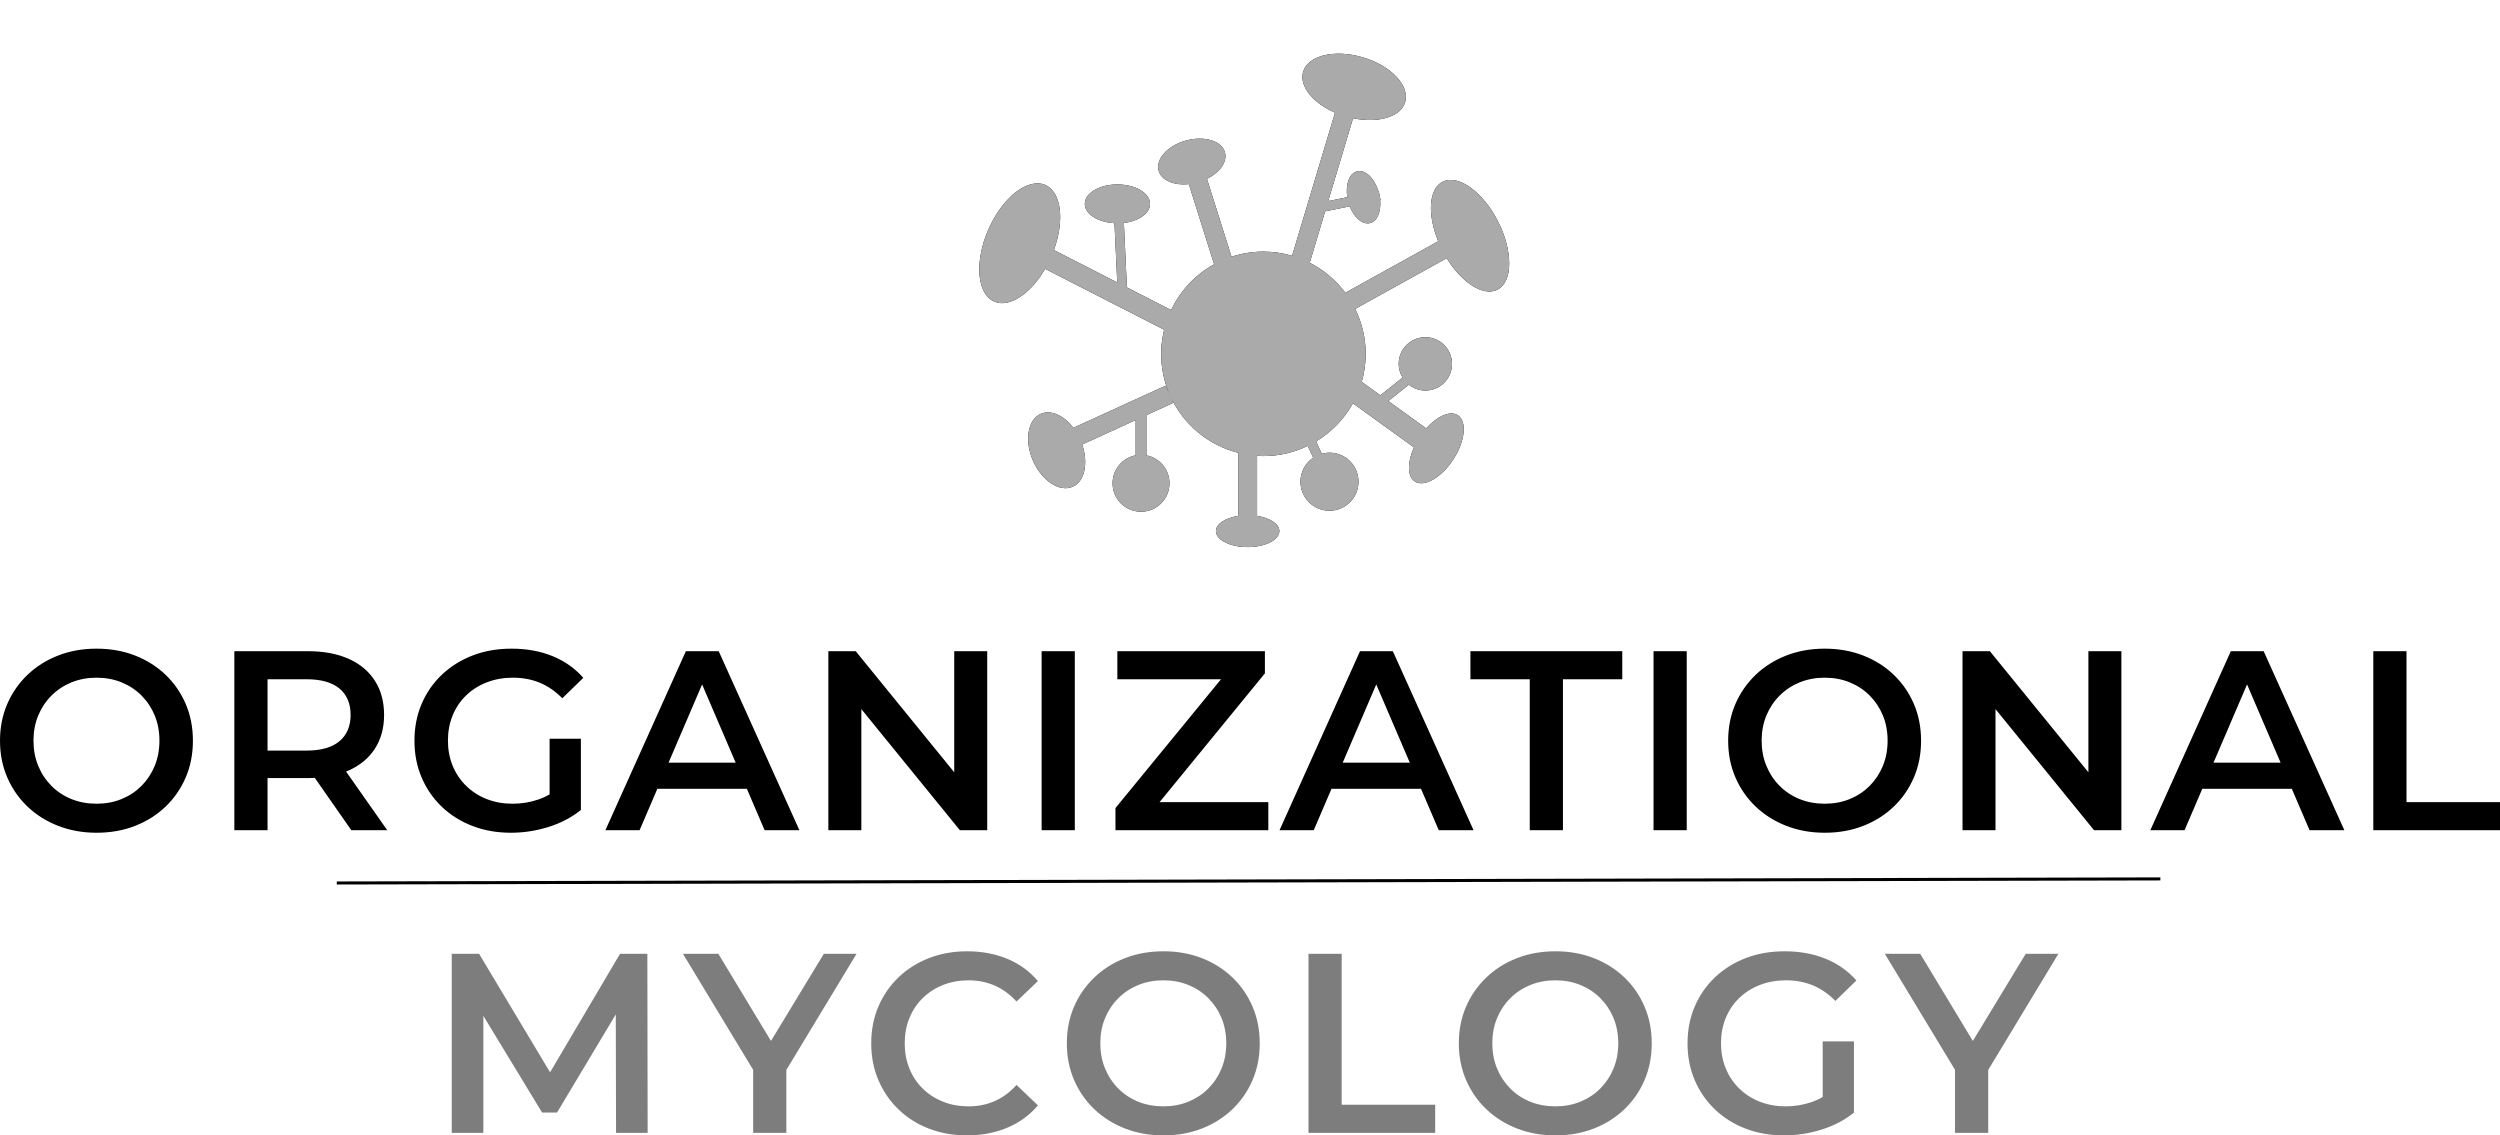 <?xml version="1.0" encoding="utf-8"?>
<svg x="196.378pt" y="371.381pt" width="410.567pt" height="186.46pt" viewBox="196.378 371.381 410.567 186.46" xmlns="http://www.w3.org/2000/svg" xmlns:xlink="http://www.w3.org/1999/xlink">
  <clipPath id="2">
    <use xlink:href="#1"/>
    <path id="1" d="M351.429,371.381 C351.429,371.381,451.429,371.381,451.429,371.381 C451.429,371.381,451.429,471.381,451.429,471.381 C451.429,471.381,351.429,471.381,351.429,471.381 C351.429,471.381,351.429,371.381,351.429,371.381 z"/>
  </clipPath>
  <g id="3" style="clip-path:url(#2);">
    <title>Clipping Group</title>
    <defs>
      <title>Path 1</title>
      <g id="4">
        <defs>
          <path id="5" d="M442.398,407.752 C439.909,402.865,435.835,399.943,433.292,401.236 C430.995,402.4,430.765,406.611,432.569,411.013 C427.485,413.83,422.4,416.646,417.315,419.463 C415.776,417.404,413.784,415.709,411.472,414.533 C412.315,411.719,413.159,408.905,414.003,406.092 C415.348,405.818,416.693,405.545,418.038,405.271 C418.765,407.134,420.151,408.326,421.382,408.017 C422.561,407.72,423.206,406.134,423.042,404.248 C423.063,404.244,423.084,404.24,423.104,404.236 C423,403.73,422.896,403.223,422.792,402.717 C422.772,402.72,422.753,402.724,422.733,402.728 C422.069,400.607,420.569,399.189,419.241,399.521 C417.964,399.842,417.311,401.677,417.64,403.767 C416.594,403.981,415.548,404.194,414.503,404.408 C415.864,399.873,417.224,395.338,418.585,390.803 C422.722,391.655,426.417,390.588,427.143,388.155 C427.944,385.475,424.843,382.182,420.214,380.803 C415.589,379.42,411.19,380.471,410.39,383.151 C409.69,385.487,411.964,388.291,415.624,389.885 C413.274,397.718,410.923,405.552,408.573,413.385 C407.077,412.948,405.503,412.702,403.866,412.702 C402.034,412.702,400.276,413.002,398.628,413.545 C397.283,409.284,395.938,405.022,394.593,400.76 C396.702,399.713,397.979,397.967,397.55,396.413 C397.026,394.506,394.159,393.631,391.151,394.459 C388.143,395.288,386.132,397.506,386.655,399.413 C387.097,401.01,389.182,401.866,391.616,401.62 C393,406.008,394.384,410.396,395.768,414.784 C392.694,416.479,390.221,419.116,388.71,422.299 C386.289,421.061,383.869,419.823,381.448,418.584 C381.283,415.056,381.117,411.527,380.952,407.998 C383.401,407.702,385.245,406.412,385.245,404.866 C385.245,403.1,382.847,401.67,379.886,401.67 C376.929,401.67,374.53,403.1,374.53,404.866 C374.53,406.53,376.675,407.885,379.401,408.03 C379.554,411.276,379.706,414.522,379.858,417.768 C376.391,415.995,372.924,414.221,369.456,412.448 C371.241,407.561,370.687,402.916,368.042,401.76 C365.194,400.514,361.011,403.787,358.694,409.072 C356.378,414.357,356.808,419.654,359.655,420.904 C362.132,421.99,365.624,419.646,368.015,415.533 C374.529,418.866,381.043,422.2,387.558,425.533 C387.249,426.803,387.069,428.123,387.069,429.49 C387.069,431.799,387.538,433.998,388.378,435.998 C388.184,435.572,387.99,435.146,387.796,434.721 C382.748,437.028,377.699,439.335,372.651,441.642 C371.108,439.619,368.983,438.615,367.311,439.342 C365.155,440.279,364.577,443.724,366.018,447.033 C367.46,450.338,370.378,452.26,372.534,451.318 C374.526,450.451,375.147,447.443,374.096,444.381 C377.026,443.042,379.956,441.704,382.885,440.365 C382.885,442.297,382.885,444.23,382.885,446.162 C380.725,446.572,379.092,448.467,379.092,450.744 C379.092,453.326,381.182,455.416,383.764,455.416 C386.346,455.416,388.436,453.326,388.436,450.744 C388.436,448.463,386.803,446.572,384.643,446.162 C384.643,443.962,384.643,441.761,384.643,439.56 C386.122,438.885,387.602,438.209,389.081,437.533 C388.867,437.066,388.654,436.598,388.44,436.131 C390.483,440.865,394.643,444.455,399.729,445.748 C399.729,449.199,399.729,452.649,399.729,456.1 C397.612,456.436,396.065,457.42,396.065,458.6 C396.065,460.049,398.401,461.229,401.276,461.229 C404.155,461.229,406.487,460.049,406.487,458.6 C406.487,457.42,404.94,456.436,402.823,456.1 C402.823,452.81,402.823,449.519,402.823,446.229 C403.19,446.249,403.53,446.28,403.877,446.28 C406.483,446.28,408.94,445.67,411.143,444.608 C411.441,445.254,411.739,445.9,412.038,446.545 C410.776,447.401,409.948,448.846,409.948,450.487 C409.948,453.12,412.084,455.252,414.713,455.252 C417.346,455.252,419.479,453.12,419.479,450.487 C419.479,447.854,417.346,445.721,414.713,445.721 C414.276,445.721,413.858,445.799,413.452,445.913 C413.138,445.233,412.824,444.553,412.51,443.873 C415.034,442.354,417.131,440.202,418.565,437.62 C421.905,440.03,425.245,442.44,428.585,444.85 C427.479,447.311,427.468,449.627,428.729,450.448 C430.272,451.452,433.101,449.827,435.054,446.827 C437.003,443.827,437.339,440.581,435.796,439.577 C434.53,438.756,432.405,439.717,430.604,441.737 C428.528,440.238,426.451,438.739,424.374,437.241 C425.499,436.346,426.624,435.452,427.749,434.557 C428.495,435.147,429.429,435.518,430.456,435.518 C432.878,435.518,434.835,433.557,434.835,431.139 C434.835,428.721,432.874,426.76,430.456,426.76 C428.038,426.76,426.077,428.721,426.077,431.139 C426.077,431.967,426.319,432.737,426.722,433.397 C425.504,434.366,424.287,435.334,423.069,436.303 C422.05,435.568,421.03,434.832,420.011,434.096 C420.429,432.631,420.663,431.092,420.663,429.495 C420.663,426.842,420.03,424.342,418.933,422.112 C423.942,419.336,428.951,416.56,433.96,413.784 C436.46,417.842,440.006,420.12,442.299,418.952 C444.842,417.659,444.881,412.643,442.397,407.753 z"/>
        </defs>
        <use xlink:href="#5" style="fill:#000000;fill-opacity:1;fill-rule:evenodd;opacity:1;stroke:none;"/>
      </g>
    </defs>
    <use xlink:href="#4"/>
  </g>
  <clipPath id="7">
    <use xlink:href="#6"/>
    <path id="6" d="M351.429,371.381 C351.429,371.381,451.429,371.381,451.429,371.381 C451.429,371.381,451.429,471.381,451.429,471.381 C451.429,471.381,351.429,471.381,351.429,471.381 C351.429,471.381,351.429,371.381,351.429,371.381 z"/>
  </clipPath>
  <g id="8" style="clip-path:url(#7);">
    <defs>
      <g id="9">
        <defs>
          <path id="10" d="M442.398,407.752 C439.909,402.865,435.835,399.943,433.292,401.236 C430.995,402.4,430.765,406.611,432.569,411.013 C427.485,413.83,422.4,416.646,417.315,419.463 C415.776,417.404,413.784,415.709,411.472,414.533 C412.315,411.719,413.159,408.905,414.003,406.092 C415.348,405.818,416.693,405.545,418.038,405.271 C418.765,407.134,420.151,408.326,421.382,408.017 C422.561,407.72,423.206,406.134,423.042,404.248 C423.063,404.244,423.084,404.24,423.104,404.236 C423,403.73,422.896,403.223,422.792,402.717 C422.772,402.72,422.753,402.724,422.733,402.728 C422.069,400.607,420.569,399.189,419.241,399.521 C417.964,399.842,417.311,401.677,417.64,403.767 C416.594,403.981,415.548,404.194,414.503,404.408 C415.864,399.873,417.224,395.338,418.585,390.803 C422.722,391.655,426.417,390.588,427.143,388.155 C427.944,385.475,424.843,382.182,420.214,380.803 C415.589,379.42,411.19,380.471,410.39,383.151 C409.69,385.487,411.964,388.291,415.624,389.885 C413.274,397.718,410.923,405.552,408.573,413.385 C407.077,412.948,405.503,412.702,403.866,412.702 C402.034,412.702,400.276,413.002,398.628,413.545 C397.283,409.284,395.938,405.022,394.593,400.76 C396.702,399.713,397.979,397.967,397.55,396.413 C397.026,394.506,394.159,393.631,391.151,394.459 C388.143,395.288,386.132,397.506,386.655,399.413 C387.097,401.01,389.182,401.866,391.616,401.62 C393,406.008,394.384,410.396,395.768,414.784 C392.694,416.479,390.221,419.116,388.71,422.299 C386.289,421.061,383.869,419.823,381.448,418.584 C381.283,415.056,381.117,411.527,380.952,407.998 C383.401,407.702,385.245,406.412,385.245,404.866 C385.245,403.1,382.847,401.67,379.886,401.67 C376.929,401.67,374.53,403.1,374.53,404.866 C374.53,406.53,376.675,407.885,379.401,408.03 C379.554,411.276,379.706,414.522,379.858,417.768 C376.391,415.995,372.924,414.221,369.456,412.448 C371.241,407.561,370.687,402.916,368.042,401.76 C365.194,400.514,361.011,403.787,358.694,409.072 C356.378,414.357,356.808,419.654,359.655,420.904 C362.132,421.99,365.624,419.646,368.015,415.533 C374.529,418.866,381.043,422.2,387.558,425.533 C387.249,426.803,387.069,428.123,387.069,429.49 C387.069,431.799,387.538,433.998,388.378,435.998 C388.184,435.572,387.99,435.146,387.796,434.721 C382.748,437.028,377.699,439.335,372.651,441.642 C371.108,439.619,368.983,438.615,367.311,439.342 C365.155,440.279,364.577,443.724,366.018,447.033 C367.46,450.338,370.378,452.26,372.534,451.318 C374.526,450.451,375.147,447.443,374.096,444.381 C377.026,443.042,379.956,441.704,382.885,440.365 C382.885,442.297,382.885,444.23,382.885,446.162 C380.725,446.572,379.092,448.467,379.092,450.744 C379.092,453.326,381.182,455.416,383.764,455.416 C386.346,455.416,388.436,453.326,388.436,450.744 C388.436,448.463,386.803,446.572,384.643,446.162 C384.643,443.962,384.643,441.761,384.643,439.56 C386.122,438.885,387.602,438.209,389.081,437.533 C388.867,437.066,388.654,436.598,388.44,436.131 C390.483,440.865,394.643,444.455,399.729,445.748 C399.729,449.199,399.729,452.649,399.729,456.1 C397.612,456.436,396.065,457.42,396.065,458.6 C396.065,460.049,398.401,461.229,401.276,461.229 C404.155,461.229,406.487,460.049,406.487,458.6 C406.487,457.42,404.94,456.436,402.823,456.1 C402.823,452.81,402.823,449.519,402.823,446.229 C403.19,446.249,403.53,446.28,403.877,446.28 C406.483,446.28,408.94,445.67,411.143,444.608 C411.441,445.254,411.739,445.9,412.038,446.545 C410.776,447.401,409.948,448.846,409.948,450.487 C409.948,453.12,412.084,455.252,414.713,455.252 C417.346,455.252,419.479,453.12,419.479,450.487 C419.479,447.854,417.346,445.721,414.713,445.721 C414.276,445.721,413.858,445.799,413.452,445.913 C413.138,445.233,412.824,444.553,412.51,443.873 C415.034,442.354,417.131,440.202,418.565,437.62 C421.905,440.03,425.245,442.44,428.585,444.85 C427.479,447.311,427.468,449.627,428.729,450.448 C430.272,451.452,433.101,449.827,435.054,446.827 C437.003,443.827,437.339,440.581,435.796,439.577 C434.53,438.756,432.405,439.717,430.604,441.737 C428.528,440.238,426.451,438.739,424.374,437.241 C425.499,436.346,426.624,435.452,427.749,434.557 C428.495,435.147,429.429,435.518,430.456,435.518 C432.878,435.518,434.835,433.557,434.835,431.139 C434.835,428.721,432.874,426.76,430.456,426.76 C428.038,426.76,426.077,428.721,426.077,431.139 C426.077,431.967,426.319,432.737,426.722,433.397 C425.504,434.366,424.287,435.334,423.069,436.303 C422.05,435.568,421.03,434.832,420.011,434.096 C420.429,432.631,420.663,431.092,420.663,429.495 C420.663,426.842,420.03,424.342,418.933,422.112 C423.942,419.336,428.951,416.56,433.96,413.784 C436.46,417.842,440.006,420.12,442.299,418.952 C444.842,417.659,444.881,412.643,442.397,407.753 z"/>
        </defs>
        <use xlink:href="#10" style="fill:#aaaaaa;fill-opacity:1;fill-rule:nonzero;opacity:1;stroke:none;"/>
      </g>
    </defs>
    <use xlink:href="#9"/>
  </g>
  <defs>
    <title>Text</title>
    <g id="11">
      <defs>
        <path id="12" d="M212.248,508.14 C209.969,508.14,207.86,507.762,205.923,507.007 C203.985,506.25,202.305,505.192,200.881,503.83 C199.458,502.468,198.352,500.871,197.562,499.037 C196.773,497.204,196.378,495.199,196.378,493.022 C196.378,490.845,196.773,488.841,197.562,487.01 C198.352,485.179,199.46,483.581,200.886,482.215 C202.312,480.849,203.99,479.79,205.919,479.037 C207.848,478.285,209.954,477.908,212.237,477.908 C214.523,477.908,216.626,478.282,218.547,479.031 C220.468,479.779,222.138,480.832,223.559,482.19 C224.98,483.548,226.086,485.146,226.875,486.986 C227.665,488.825,228.059,490.839,228.059,493.026 C228.059,495.213,227.665,497.226,226.875,499.065 C226.086,500.904,224.98,502.503,223.559,503.86 C222.138,505.217,220.468,506.27,218.547,507.018 C216.626,507.766,214.527,508.14,212.248,508.14 z M212.237,503.373 C213.721,503.373,215.089,503.118,216.34,502.608 C217.591,502.098,218.682,501.377,219.611,500.446 C220.54,499.514,221.264,498.419,221.783,497.161 C222.302,495.902,222.561,494.52,222.561,493.013 C222.561,491.507,222.303,490.129,221.787,488.88 C221.271,487.631,220.547,486.54,219.617,485.607 C218.687,484.675,217.595,483.954,216.343,483.443 C215.091,482.932,213.722,482.676,212.237,482.676 C210.752,482.676,209.381,482.932,208.123,483.444 C206.865,483.955,205.768,484.678,204.834,485.612 C203.899,486.546,203.172,487.639,202.654,488.89 C202.136,490.141,201.876,491.515,201.876,493.013 C201.876,494.51,202.135,495.888,202.652,497.146 C203.17,498.405,203.895,499.504,204.827,500.444 C205.76,501.383,206.857,502.106,208.118,502.613 C209.379,503.12,210.752,503.373,212.237,503.373 z M234.865,507.724 C234.865,507.724,234.865,478.324,234.865,478.324 C234.865,478.324,246.935,478.324,246.935,478.324 C249.533,478.324,251.766,478.742,253.634,479.577 C255.502,480.412,256.939,481.614,257.945,483.182 C258.952,484.751,259.455,486.621,259.455,488.791 C259.455,490.937,258.952,492.786,257.945,494.339 C256.939,495.892,255.502,497.084,253.634,497.915 C251.766,498.747,249.533,499.162,246.935,499.162 C246.935,499.162,237.881,499.162,237.881,499.162 C237.881,499.162,240.316,496.697,240.316,496.697 C240.316,496.697,240.316,507.724,240.316,507.724 C240.316,507.724,234.865,507.724,234.865,507.724 z M254.072,507.724 C254.072,507.724,246.629,497.051,246.629,497.051 C246.629,497.051,252.485,497.051,252.485,497.051 C252.485,497.051,259.975,507.724,259.975,507.724 C259.975,507.724,254.072,507.724,254.072,507.724 z M240.316,497.278 C240.316,497.278,237.881,494.648,237.881,494.648 C237.881,494.648,246.707,494.648,246.707,494.648 C249.103,494.648,250.91,494.133,252.129,493.103 C253.348,492.072,253.957,490.635,253.957,488.791 C253.957,486.922,253.348,485.479,252.129,484.461 C250.91,483.442,249.103,482.933,246.707,482.933 C246.707,482.933,237.881,482.933,237.881,482.933 C237.881,482.933,240.316,480.268,240.316,480.268 C240.316,480.268,240.316,497.278,240.316,497.278 z M280.28,508.14 C277.998,508.14,275.892,507.77,273.963,507.027 C272.034,506.285,270.359,505.235,268.938,503.875 C267.517,502.515,266.412,500.915,265.625,499.076 C264.837,497.237,264.443,495.219,264.443,493.024 C264.443,490.829,264.837,488.812,265.625,486.973 C266.412,485.133,267.524,483.534,268.959,482.174 C270.394,480.814,272.078,479.763,274.011,479.021 C275.943,478.279,278.066,477.908,280.381,477.908 C282.854,477.908,285.091,478.313,287.093,479.122 C289.095,479.932,290.789,481.125,292.175,482.701 C292.175,482.701,288.722,486.056,288.722,486.056 C287.579,484.895,286.34,484.041,285.006,483.495 C283.672,482.949,282.212,482.676,280.628,482.676 C279.073,482.676,277.642,482.929,276.333,483.436 C275.024,483.943,273.891,484.658,272.934,485.582 C271.976,486.506,271.238,487.599,270.72,488.861 C270.201,490.123,269.941,491.511,269.941,493.024 C269.941,494.507,270.201,495.88,270.72,497.143 C271.238,498.407,271.976,499.507,272.934,500.443 C273.891,501.379,275.016,502.102,276.309,502.61 C277.602,503.119,279.024,503.373,280.576,503.373 C282.037,503.373,283.446,503.141,284.802,502.678 C286.159,502.215,287.451,501.436,288.68,500.341 C288.68,500.341,291.774,504.402,291.774,504.402 C290.25,505.631,288.474,506.561,286.447,507.193 C284.419,507.825,282.363,508.14,280.28,508.14 z M286.638,503.691 C286.638,503.691,286.638,492.702,286.638,492.702 C286.638,492.702,291.774,492.702,291.774,492.702 C291.774,492.702,291.774,504.402,291.774,504.402 C291.774,504.402,286.638,503.691,286.638,503.691 z M295.799,507.724 C295.799,507.724,309.016,478.324,309.016,478.324 C309.016,478.324,314.409,478.324,314.409,478.324 C314.409,478.324,327.663,507.724,327.663,507.724 C327.663,507.724,321.949,507.724,321.949,507.724 C321.949,507.724,310.592,481.237,310.592,481.237 C310.592,481.237,312.774,481.237,312.774,481.237 C312.774,481.237,301.417,507.724,301.417,507.724 C301.417,507.724,295.799,507.724,295.799,507.724 z M301.906,500.918 C301.906,500.918,303.366,496.631,303.366,496.631 C303.366,496.631,319.231,496.631,319.231,496.631 C319.231,496.631,320.726,500.918,320.726,500.918 C320.726,500.918,301.906,500.918,301.906,500.918 z M332.416,507.724 C332.416,507.724,332.416,478.324,332.416,478.324 C332.416,478.324,336.908,478.324,336.908,478.324 C336.908,478.324,355.334,500.97,355.334,500.97 C355.334,500.97,353.089,500.97,353.089,500.97 C353.089,500.97,353.089,478.324,353.089,478.324 C353.089,478.324,358.507,478.324,358.507,478.324 C358.507,478.324,358.507,507.724,358.507,507.724 C358.507,507.724,354.016,507.724,354.016,507.724 C354.016,507.724,335.591,485.079,335.591,485.079 C335.591,485.079,337.834,485.079,337.834,485.079 C337.834,485.079,337.834,507.724,337.834,507.724 C337.834,507.724,332.416,507.724,332.416,507.724 z M367.44,507.724 C367.44,507.724,367.44,478.324,367.44,478.324 C367.44,478.324,372.891,478.324,372.891,478.324 C372.891,478.324,372.891,507.724,372.891,507.724 C372.891,507.724,367.44,507.724,367.44,507.724 z M379.567,507.724 C379.567,507.724,379.567,504.085,379.567,504.085 C379.567,504.085,398.58,480.884,398.58,480.884 C398.58,480.884,399.213,482.939,399.213,482.939 C399.213,482.939,379.877,482.939,379.877,482.939 C379.877,482.939,379.877,478.324,379.877,478.324 C379.877,478.324,404.109,478.324,404.109,478.324 C404.109,478.324,404.109,481.964,404.109,481.964 C404.109,481.964,385.133,505.164,385.133,505.164 C385.133,505.164,384.463,503.11,384.463,503.11 C384.463,503.11,404.672,503.11,404.672,503.11 C404.672,503.11,404.672,507.724,404.672,507.724 C404.672,507.724,379.567,507.724,379.567,507.724 z M406.511,507.724 C406.511,507.724,419.729,478.324,419.729,478.324 C419.729,478.324,425.121,478.324,425.121,478.324 C425.121,478.324,438.376,507.724,438.376,507.724 C438.376,507.724,432.662,507.724,432.662,507.724 C432.662,507.724,421.305,481.237,421.305,481.237 C421.305,481.237,423.487,481.237,423.487,481.237 C423.487,481.237,412.13,507.724,412.13,507.724 C412.13,507.724,406.511,507.724,406.511,507.724 z M412.619,500.918 C412.619,500.918,414.079,496.631,414.079,496.631 C414.079,496.631,429.943,496.631,429.943,496.631 C429.943,496.631,431.439,500.918,431.439,500.918 C431.439,500.918,412.619,500.918,412.619,500.918 z M447.604,507.724 C447.604,507.724,447.604,482.939,447.604,482.939 C447.604,482.939,437.86,482.939,437.86,482.939 C437.86,482.939,437.86,478.324,437.86,478.324 C437.86,478.324,462.799,478.324,462.799,478.324 C462.799,478.324,462.799,482.939,462.799,482.939 C462.799,482.939,453.055,482.939,453.055,482.939 C453.055,482.939,453.055,507.724,453.055,507.724 C453.055,507.724,447.604,507.724,447.604,507.724 z M467.933,507.724 C467.933,507.724,467.933,478.324,467.933,478.324 C467.933,478.324,473.383,478.324,473.383,478.324 C473.383,478.324,473.383,507.724,473.383,507.724 C473.383,507.724,467.933,507.724,467.933,507.724 z M496.059,508.14 C493.78,508.14,491.671,507.762,489.734,507.007 C487.796,506.25,486.116,505.192,484.692,503.83 C483.269,502.468,482.163,500.871,481.373,499.037 C480.584,497.204,480.189,495.199,480.189,493.022 C480.189,490.845,480.584,488.841,481.373,487.01 C482.163,485.179,483.271,483.581,484.697,482.215 C486.123,480.849,487.801,479.79,489.73,479.037 C491.659,478.285,493.765,477.908,496.048,477.908 C498.334,477.908,500.437,478.282,502.358,479.031 C504.279,479.779,505.949,480.832,507.37,482.19 C508.791,483.548,509.897,485.146,510.686,486.986 C511.476,488.825,511.87,490.839,511.87,493.026 C511.87,495.213,511.476,497.226,510.686,499.065 C509.897,500.904,508.791,502.503,507.37,503.86 C505.949,505.217,504.279,506.27,502.358,507.018 C500.437,507.766,498.338,508.14,496.059,508.14 z M496.048,503.373 C497.532,503.373,498.9,503.118,500.151,502.608 C501.402,502.098,502.493,501.377,503.422,500.446 C504.351,499.514,505.075,498.419,505.594,497.161 C506.113,495.902,506.372,494.52,506.372,493.013 C506.372,491.507,506.114,490.129,505.598,488.88 C505.082,487.631,504.358,486.54,503.428,485.607 C502.498,484.675,501.406,483.954,500.154,483.443 C498.902,482.932,497.533,482.676,496.048,482.676 C494.563,482.676,493.192,482.932,491.934,483.444 C490.676,483.955,489.579,484.678,488.645,485.612 C487.71,486.546,486.983,487.639,486.465,488.89 C485.947,490.141,485.687,491.515,485.687,493.013 C485.687,494.51,485.946,495.888,486.463,497.146 C486.981,498.405,487.706,499.504,488.638,500.444 C489.571,501.383,490.668,502.106,491.929,502.613 C493.19,503.12,494.563,503.373,496.048,503.373 z M518.676,507.724 C518.676,507.724,518.676,478.324,518.676,478.324 C518.676,478.324,523.168,478.324,523.168,478.324 C523.168,478.324,541.594,500.97,541.594,500.97 C541.594,500.97,539.349,500.97,539.349,500.97 C539.349,500.97,539.349,478.324,539.349,478.324 C539.349,478.324,544.767,478.324,544.767,478.324 C544.767,478.324,544.767,507.724,544.767,507.724 C544.767,507.724,540.276,507.724,540.276,507.724 C540.276,507.724,521.85,485.079,521.85,485.079 C521.85,485.079,524.094,485.079,524.094,485.079 C524.094,485.079,524.094,507.724,524.094,507.724 C524.094,507.724,518.676,507.724,518.676,507.724 z M549.521,507.724 C549.521,507.724,562.739,478.324,562.739,478.324 C562.739,478.324,568.131,478.324,568.131,478.324 C568.131,478.324,581.385,507.724,581.385,507.724 C581.385,507.724,575.671,507.724,575.671,507.724 C575.671,507.724,564.314,481.237,564.314,481.237 C564.314,481.237,566.496,481.237,566.496,481.237 C566.496,481.237,555.139,507.724,555.139,507.724 C555.139,507.724,549.521,507.724,549.521,507.724 z M555.629,500.918 C555.629,500.918,557.088,496.631,557.088,496.631 C557.088,496.631,572.953,496.631,572.953,496.631 C572.953,496.631,574.449,500.918,574.449,500.918 C574.449,500.918,555.629,500.918,555.629,500.918 z M586.139,507.724 C586.139,507.724,586.139,478.324,586.139,478.324 C586.139,478.324,591.589,478.324,591.589,478.324 C591.589,478.324,591.589,503.11,591.589,503.11 C591.589,503.11,606.946,503.11,606.946,503.11 C606.946,503.11,606.946,507.724,606.946,507.724 C606.946,507.724,586.139,507.724,586.139,507.724 z"/>
      </defs>
      <use xlink:href="#12" style="fill:#000000;fill-opacity:1;fill-rule:nonzero;opacity:1;stroke:none;"/>
    </g>
  </defs>
  <use xlink:href="#11"/>
  <defs>
    <title>Text</title>
    <g id="13">
      <defs>
        <path id="14" d="M270.567,557.424 C270.567,557.424,270.567,528.024,270.567,528.024 C270.567,528.024,275.058,528.024,275.058,528.024 C275.058,528.024,287.915,549.486,287.915,549.486 C287.915,549.486,285.533,549.486,285.533,549.486 C285.533,549.486,298.2,528.024,298.2,528.024 C298.2,528.024,302.691,528.024,302.691,528.024 C302.691,528.024,302.739,557.424,302.739,557.424 C302.739,557.424,297.549,557.424,297.549,557.424 C297.549,557.424,297.501,536.147,297.501,536.147 C297.501,536.147,298.6,536.147,298.6,536.147 C298.6,536.147,287.862,554.083,287.862,554.083 C287.862,554.083,285.396,554.083,285.396,554.083 C285.396,554.083,274.505,536.147,274.505,536.147 C274.505,536.147,275.757,536.147,275.757,536.147 C275.757,536.147,275.757,557.424,275.757,557.424 C275.757,557.424,270.567,557.424,270.567,557.424 z M320.066,557.424 C320.066,557.424,320.066,545.81,320.066,545.81 C320.066,545.81,321.31,549.136,321.31,549.136 C321.31,549.136,308.539,528.024,308.539,528.024 C308.539,528.024,314.353,528.024,314.353,528.024 C314.353,528.024,324.626,545.036,324.626,545.036 C324.626,545.036,321.352,545.036,321.352,545.036 C321.352,545.036,331.673,528.024,331.673,528.024 C331.673,528.024,337.043,528.024,337.043,528.024 C337.043,528.024,324.283,549.136,324.283,549.136 C324.283,549.136,325.517,545.81,325.517,545.81 C325.517,545.81,325.517,557.424,325.517,557.424 C325.517,557.424,320.066,557.424,320.066,557.424 z M355.178,557.841 C352.924,557.841,350.838,557.469,348.922,556.727 C347.005,555.985,345.342,554.935,343.933,553.575 C342.524,552.215,341.426,550.616,340.638,548.776 C339.851,546.937,339.457,544.919,339.457,542.724 C339.457,540.529,339.851,538.512,340.638,536.673 C341.426,534.833,342.53,533.234,343.952,531.874 C345.373,530.514,347.042,529.463,348.958,528.721 C350.875,527.979,352.961,527.608,355.215,527.608 C357.612,527.608,359.807,528.021,361.802,528.846 C363.796,529.671,365.472,530.89,366.831,532.501 C366.831,532.501,363.315,535.856,363.315,535.856 C362.252,534.691,361.062,533.82,359.743,533.242 C358.425,532.665,356.998,532.376,355.463,532.376 C353.939,532.376,352.538,532.629,351.259,533.136 C349.98,533.643,348.869,534.358,347.926,535.282 C346.983,536.206,346.252,537.3,345.733,538.564 C345.214,539.827,344.955,541.214,344.955,542.724 C344.955,544.235,345.214,545.622,345.733,546.885 C346.252,548.149,346.983,549.242,347.926,550.167 C348.869,551.091,349.98,551.806,351.259,552.313 C352.538,552.82,353.939,553.073,355.463,553.073 C356.998,553.073,358.425,552.784,359.743,552.207 C361.062,551.629,362.252,550.746,363.315,549.556 C363.315,549.556,366.831,552.911,366.831,552.911 C365.472,554.519,363.796,555.743,361.802,556.582 C359.807,557.421,357.6,557.841,355.178,557.841 z M387.449,557.841 C385.17,557.841,383.062,557.463,381.124,556.706 C379.187,555.951,377.506,554.892,376.083,553.53 C374.66,552.168,373.554,550.571,372.764,548.737 C371.975,546.904,371.58,544.899,371.58,542.722 C371.58,540.545,371.975,538.541,372.764,536.71 C373.554,534.879,374.661,533.281,376.088,531.915 C377.514,530.549,379.192,529.49,381.121,528.737 C383.05,527.985,385.156,527.608,387.439,527.608 C389.725,527.608,391.828,527.982,393.749,528.731 C395.669,529.479,397.34,530.532,398.761,531.89 C400.182,533.248,401.287,534.846,402.077,536.686 C402.866,538.525,403.261,540.539,403.261,542.726 C403.261,544.913,402.866,546.926,402.077,548.765 C401.287,550.604,400.182,552.203,398.761,553.56 C397.34,554.917,395.669,555.97,393.749,556.718 C391.828,557.466,389.728,557.841,387.449,557.841 z M387.438,553.073 C388.923,553.073,390.291,552.818,391.542,552.308 C392.793,551.798,393.883,551.077,394.812,550.146 C395.742,549.214,396.466,548.119,396.985,546.861 C397.503,545.602,397.763,544.22,397.763,542.713 C397.763,541.207,397.505,539.829,396.989,538.58 C396.472,537.331,395.749,536.24,394.819,535.307 C393.888,534.375,392.797,533.654,391.545,533.143 C390.292,532.632,388.924,532.376,387.439,532.376 C385.954,532.376,384.582,532.632,383.324,533.143 C382.066,533.655,380.97,534.378,380.035,535.312 C379.101,536.246,378.374,537.339,377.856,538.59 C377.337,539.841,377.078,541.215,377.078,542.713 C377.078,544.21,377.337,545.588,377.854,546.846 C378.371,548.105,379.096,549.204,380.029,550.144 C380.962,551.083,382.059,551.806,383.32,552.313 C384.58,552.82,385.953,553.073,387.438,553.073 z M411.267,557.424 C411.267,557.424,411.267,528.024,411.267,528.024 C411.267,528.024,416.718,528.024,416.718,528.024 C416.718,528.024,416.718,552.81,416.718,552.81 C416.718,552.81,432.074,552.81,432.074,552.81 C432.074,552.81,432.074,557.424,432.074,557.424 C432.074,557.424,411.267,557.424,411.267,557.424 z M451.826,557.841 C449.547,557.841,447.438,557.463,445.501,556.706 C443.563,555.951,441.883,554.892,440.459,553.53 C439.036,552.168,437.93,550.571,437.14,548.737 C436.351,546.904,435.956,544.899,435.956,542.722 C435.956,540.545,436.351,538.541,437.14,536.71 C437.93,534.879,439.038,533.281,440.464,531.915 C441.89,530.549,443.568,529.49,445.497,528.737 C447.426,527.985,449.532,527.608,451.815,527.608 C454.101,527.608,456.204,527.982,458.125,528.731 C460.046,529.479,461.716,530.532,463.137,531.89 C464.558,533.248,465.664,534.846,466.453,536.686 C467.243,538.525,467.637,540.539,467.637,542.726 C467.637,544.913,467.243,546.926,466.453,548.765 C465.664,550.604,464.558,552.203,463.137,553.56 C461.716,554.917,460.046,555.97,458.125,556.718 C456.204,557.466,454.105,557.841,451.826,557.841 z M451.814,553.073 C453.299,553.073,454.667,552.818,455.918,552.308 C457.169,551.798,458.26,551.077,459.189,550.146 C460.118,549.214,460.842,548.119,461.361,546.861 C461.88,545.602,462.139,544.22,462.139,542.713 C462.139,541.207,461.881,539.829,461.365,538.58 C460.849,537.331,460.125,536.24,459.195,535.307 C458.265,534.375,457.173,533.654,455.921,533.143 C454.669,532.632,453.3,532.376,451.815,532.376 C450.33,532.376,448.959,532.632,447.701,533.143 C446.443,533.655,445.346,534.378,444.412,535.312 C443.477,536.246,442.75,537.339,442.232,538.59 C441.714,539.841,441.454,541.215,441.454,542.713 C441.454,544.21,441.713,545.588,442.23,546.846 C442.748,548.105,443.473,549.204,444.405,550.144 C445.338,551.083,446.435,551.806,447.696,552.313 C448.957,552.82,450.33,553.073,451.814,553.073 z M489.354,557.841 C487.071,557.841,484.965,557.469,483.036,556.727 C481.108,555.985,479.432,554.935,478.011,553.575 C476.59,552.215,475.486,550.616,474.698,548.776 C473.91,546.937,473.516,544.919,473.516,542.724 C473.516,540.529,473.91,538.512,474.698,536.673 C475.486,534.833,476.597,533.234,478.032,531.874 C479.467,530.514,481.151,529.463,483.084,528.721 C485.016,527.979,487.14,527.608,489.454,527.608 C491.927,527.608,494.164,528.013,496.166,528.822 C498.168,529.632,499.862,530.825,501.248,532.401 C501.248,532.401,497.795,535.756,497.795,535.756 C496.652,534.595,495.413,533.741,494.079,533.195 C492.745,532.649,491.285,532.376,489.701,532.376 C488.146,532.376,486.715,532.629,485.406,533.136 C484.097,533.643,482.964,534.358,482.007,535.282 C481.05,536.206,480.311,537.299,479.793,538.561 C479.274,539.823,479.014,541.211,479.014,542.724 C479.014,544.207,479.274,545.58,479.793,546.843 C480.311,548.107,481.05,549.207,482.007,550.143 C482.964,551.079,484.089,551.802,485.382,552.31 C486.675,552.819,488.097,553.073,489.649,553.073 C491.11,553.073,492.519,552.841,493.875,552.378 C495.232,551.915,496.524,551.136,497.753,550.041 C497.753,550.041,500.847,554.102,500.847,554.102 C499.323,555.331,497.547,556.261,495.52,556.893 C493.492,557.525,491.436,557.841,489.354,557.841 z M495.711,553.391 C495.711,553.391,495.711,542.402,495.711,542.402 C495.711,542.402,500.847,542.402,500.847,542.402 C500.847,542.402,500.847,554.102,500.847,554.102 C500.847,554.102,495.711,553.391,495.711,553.391 z M517.445,557.424 C517.445,557.424,517.445,545.81,517.445,545.81 C517.445,545.81,518.69,549.136,518.69,549.136 C518.69,549.136,505.918,528.024,505.918,528.024 C505.918,528.024,511.732,528.024,511.732,528.024 C511.732,528.024,522.006,545.036,522.006,545.036 C522.006,545.036,518.732,545.036,518.732,545.036 C518.732,545.036,529.052,528.024,529.052,528.024 C529.052,528.024,534.422,528.024,534.422,528.024 C534.422,528.024,521.662,549.136,521.662,549.136 C521.662,549.136,522.896,545.81,522.896,545.81 C522.896,545.81,522.896,557.424,522.896,557.424 C522.896,557.424,517.445,557.424,517.445,557.424 z"/>
      </defs>
      <use xlink:href="#14" style="fill:#000000;fill-opacity:0.509;fill-rule:nonzero;opacity:1;stroke:none;"/>
    </g>
  </defs>
  <use xlink:href="#13"/>
  <defs>
    <title>Path</title>
    <g id="15">
      <defs>
        <path id="16" d="M251.688,516.39 C251.688,516.39,551.169,515.72,551.169,515.72"/>
      </defs>
      <use xlink:href="#16" style="fill:none;opacity:1;stroke:#000000;stroke-linecap:butt;stroke-linejoin:round;stroke-miterlimit:10;stroke-opacity:1;stroke-width:0.5;"/>
    </g>
  </defs>
  <use xlink:href="#15"/>
</svg>
